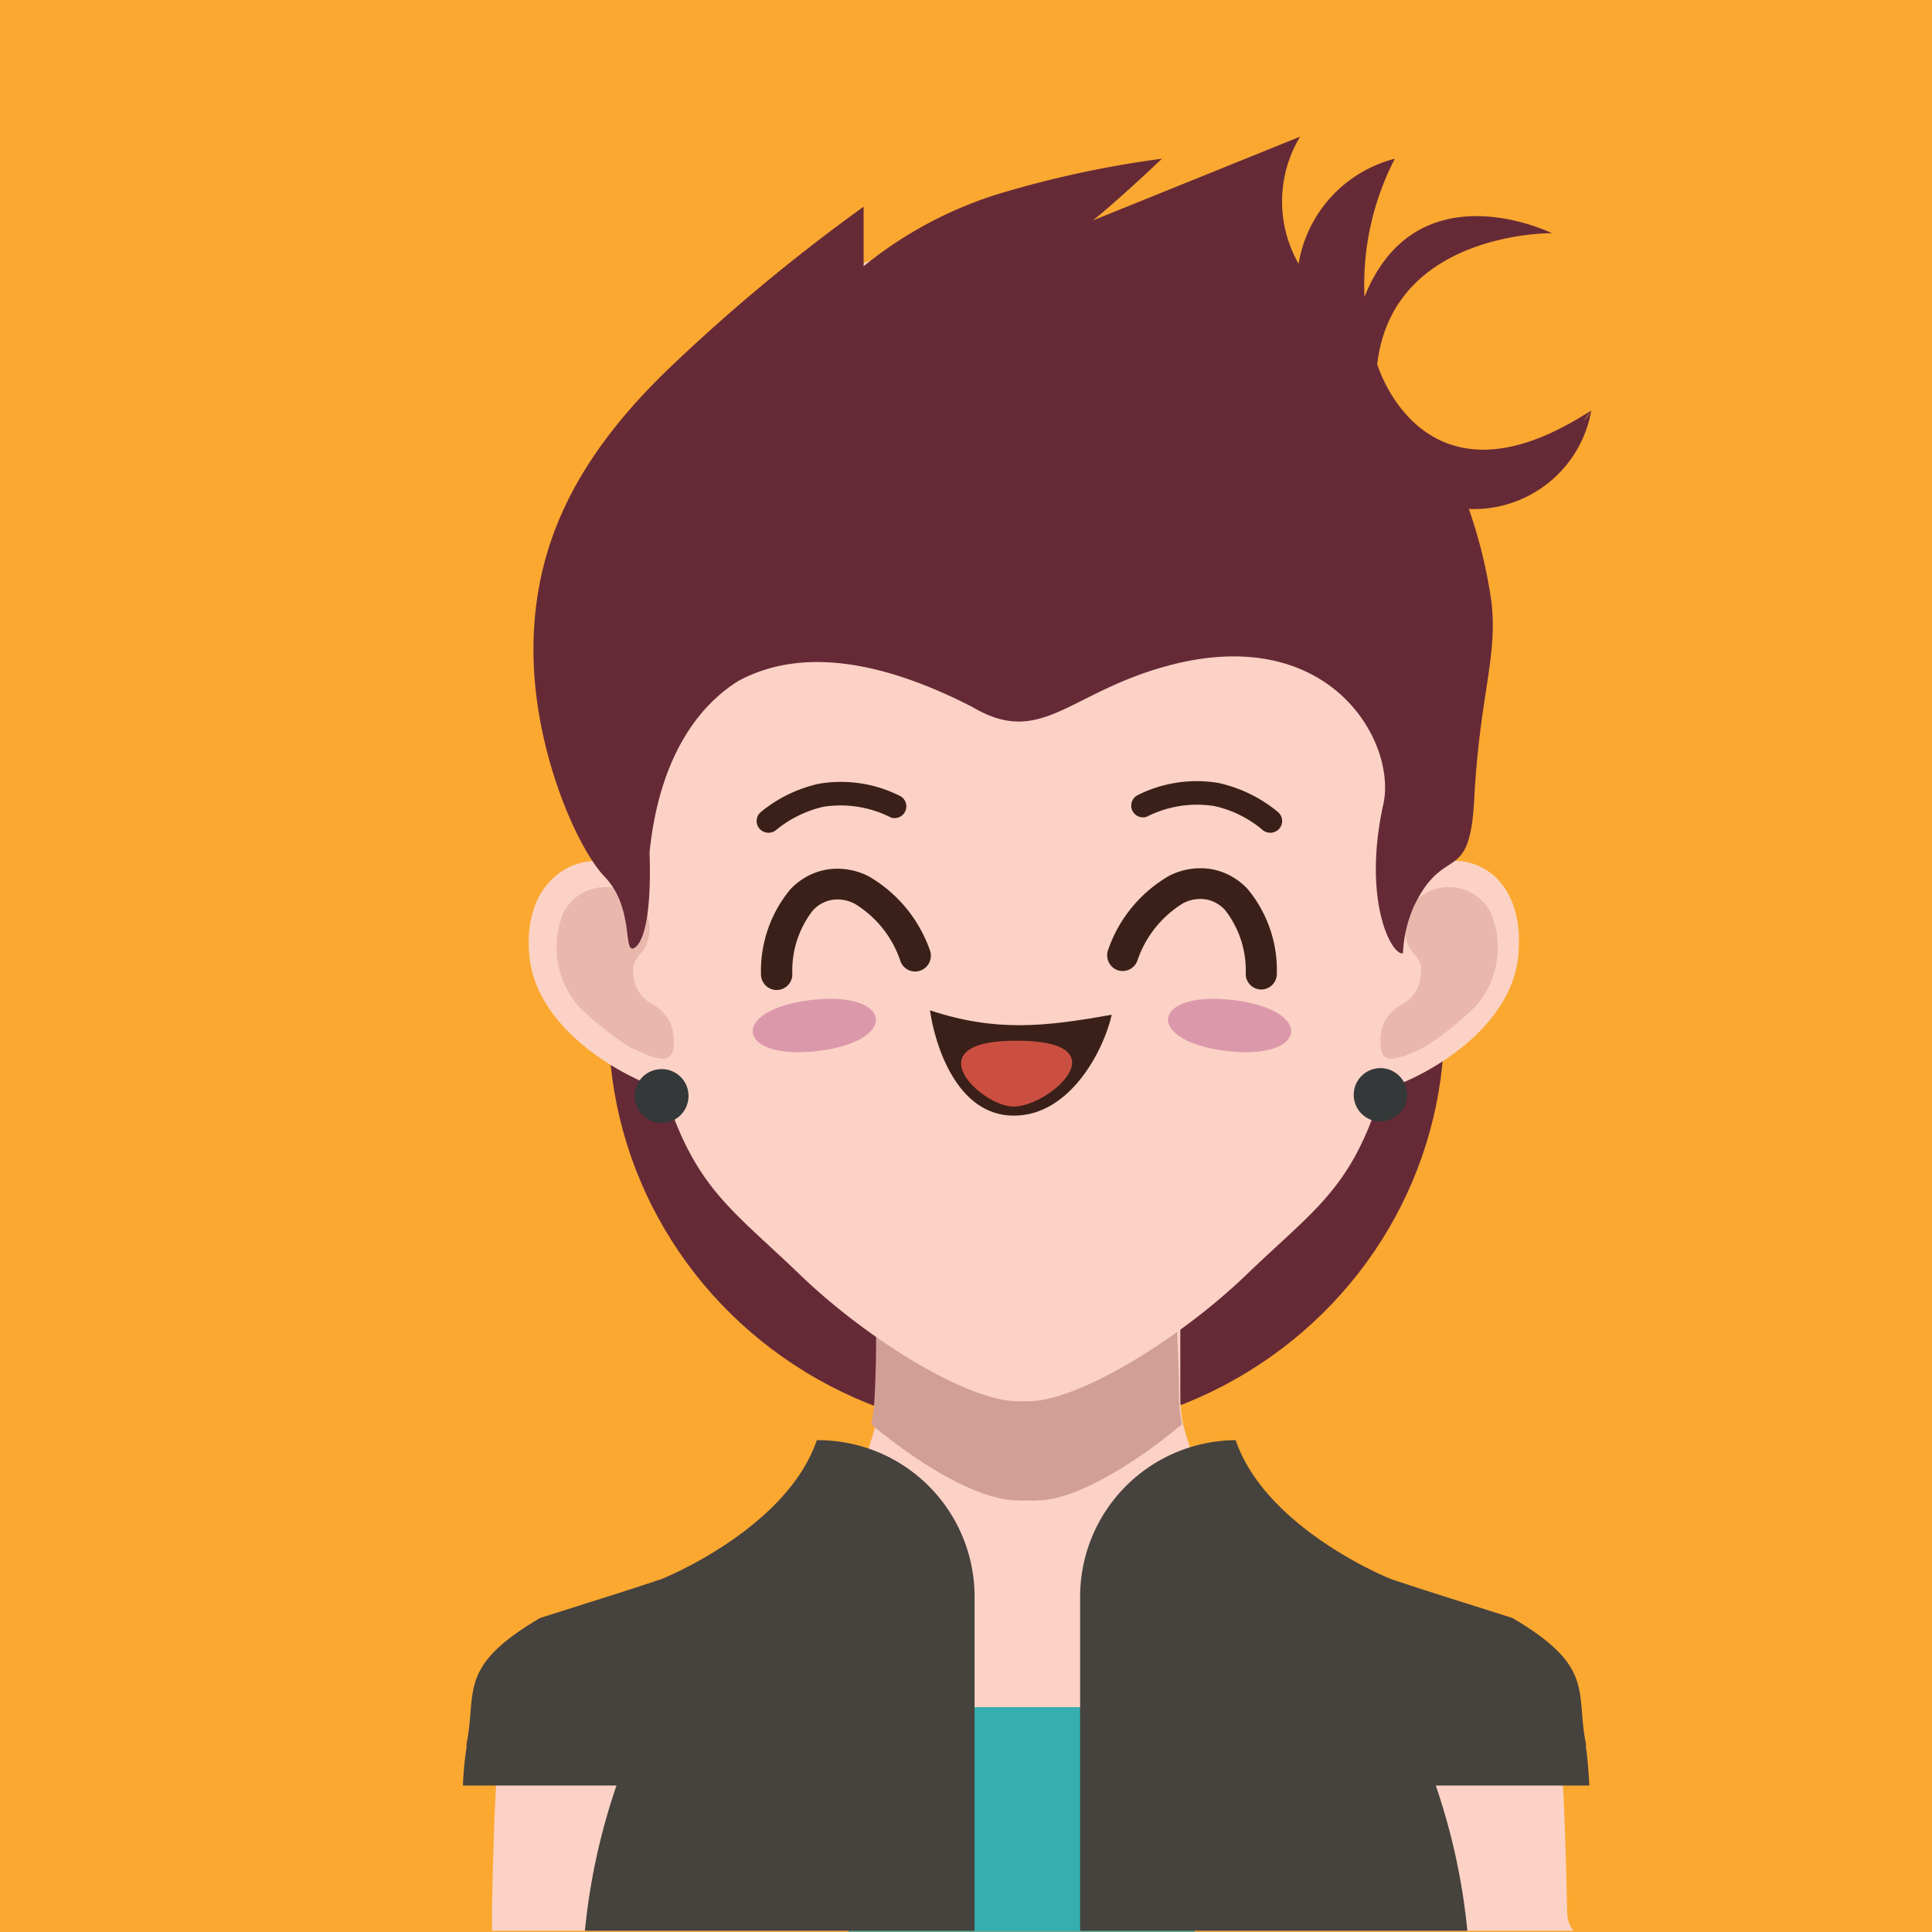 <svg id="Layer_1" data-name="Layer 1" xmlns="http://www.w3.org/2000/svg" viewBox="0 0 78.88 78.88"><title>officeAndAdminEmmaSatoSVG</title><rect width="78.88" height="78.88" style="fill:#faa830"/><ellipse cx="41.91" cy="41.82" rx="17.06" ry="16.73" style="fill:#662a37"/><path d="M344.63,279.27s-.11-6.1-.35-6.63c-.46-2.13.37-3.1-2.92-5.15l-1.82-.59,0,0-2.42-.8c-.34-.12-.69-.25-1-.36-.87-.31-1.74-.62-2.54-.93-.56-.21-1.08-.41-1.53-.6s-.72-.32-1-.46a2.69,2.69,0,0,1-.59-.39s0,0-.08-.09l-.08-.1a21.39,21.39,0,0,1-1.34-3.6h0a5.91,5.91,0,0,1-.12-1c0-.49,0-1,0-1.42s0-.88,0-1.22v-.29c0-.24,0-.44,0-.59s0-.25,0-.25l.87-.75c.64-.59,1.57-1.42,2.36-2.22a9.34,9.34,0,0,0,1.77-2.11.49.49,0,0,0,0-.15h-.06c-.41.06-2.58.44-4.92.81-1.39.22-2.85.43-4,.58-.47.07-.9.1-1.26.14h0a7.23,7.23,0,0,1-.84.05c-.24,0-.57,0-1-.05h0l-1.33-.16c-1.09-.14-2.39-.33-3.65-.52l-3.2-.52-.59-.1-1.4-.24a1.58,1.58,0,0,0,.4.74,0,0,0,0,0,0,0c.19.25.44.54.74.87l.94.94c1,1,2.09,1.93,2.62,2.39l.31.27s0,.09,0,.25,0,.35,0,.59v.29c0,.1,0,.2,0,.3,0,.66,0,1.48-.07,2.34a5.91,5.91,0,0,1-.12,1,21.63,21.63,0,0,1-1.34,3.61l-.08.1s-.06.08-.08.09a1.33,1.33,0,0,1-.24.19c-.24.14-.58.32-1,.52s-.81.35-1.29.53c-1.12.44-2.46.92-3.74,1.36l-.27.08-2.59.88h0l-1.81.59c-3.27,2-2.47,3-2.92,5.11h0v0a.39.39,0,0,0,0,.15h0c-.22,1.11-.31,6.47-.31,6.47,0,.32,0,.66,0,1h44.16C344.64,279.93,344.63,279.59,344.63,279.27Z" transform="translate(-280.65 -201.39)" style="fill:#fbd2c5"/><path d="M328.91,259.54a5.8,5.8,0,0,1-.12-1c0-1.14-.07-2.23-.08-2.94a14.19,14.19,0,0,1-5.76,1.34,2.3,2.3,0,0,1-.38,0,2.42,2.42,0,0,1-.39,0,14.19,14.19,0,0,1-5.76-1.34c0,.71,0,1.8-.07,2.94a5.82,5.82,0,0,1-.13,1c1.83,1.53,4.31,3.11,6,3.11a1.88,1.88,0,0,0,.34,0h.09a1.83,1.83,0,0,0,.34,0C324.6,262.65,327.08,261.07,328.91,259.54Z" transform="translate(-280.65 -201.39)" style="fill:#d29f97"/><path d="M338.85,236.83c.32-1.75.56-3.09.64-3.35s.06-.26.1-.38l.09-.43c.06-.22.1-.43.15-.65s0-.2.05-.3.09-.48.13-.72,0-.22,0-.32.05-.43.07-.64,0-.33.05-.48,0-.28,0-.42a15.17,15.17,0,0,0-2.71-9.72c-2.62-3.66-5.63-7.55-12.17-8.09h-5.51c-6.54.54-9.55,4.43-12.17,8.09a15.17,15.17,0,0,0-2.71,9.72c0,.14,0,.28,0,.42s0,.31.05.48,0,.43.07.64,0,.22,0,.32.09.48.13.72,0,.2.05.3.09.43.15.65.07.28.09.43.06.25.1.38.32,1.59.64,3.33c-1.75-.86-4.17.36-3.88,3.58s4.26,5.19,5.62,5.52a8.85,8.85,0,0,0,.33,1.24c1.19,3,2.63,3.9,5.16,6.34,2.76,2.64,6.83,5.12,8.84,5.11h.43c2,0,6.08-2.47,8.84-5.11,2.53-2.44,4-3.34,5.16-6.34a10.24,10.24,0,0,0,.33-1.23c1.31-.3,5.36-2.24,5.67-5.53S340.6,235.93,338.85,236.83Z" transform="translate(-280.65 -201.39)" style="fill:#fbd2c5"/><path d="M341.5,238.63a1.91,1.91,0,0,0-2.91-.58,1.65,1.65,0,0,0-.48,1.82c.13.53.69.58.54,1.39a1.4,1.4,0,0,1-.81,1.16,1.78,1.78,0,0,0-.69.74,2,2,0,0,0-.1,1.13c.15.66,1.11.15,1.74-.14a12.62,12.62,0,0,0,2.1-1.67,3.62,3.62,0,0,0,.61-3.85" transform="translate(-280.65 -201.39)" style="fill:#e9b7ac"/><path d="M303.67,238.63a1.91,1.91,0,0,1,2.91-.58,1.65,1.65,0,0,1,.49,1.82c-.14.53-.69.58-.55,1.39a1.42,1.42,0,0,0,.82,1.16,1.82,1.82,0,0,1,.68.74,1.93,1.93,0,0,1,.1,1.13c-.15.66-1.1.15-1.74-.14a12.62,12.62,0,0,1-2.1-1.67,3.66,3.66,0,0,1-.61-3.85" transform="translate(-280.65 -201.39)" style="fill:#e9b7ac"/><path d="M345.62,218.15a1.3,1.3,0,0,1-.32.42,4.7,4.7,0,0,0,.32-.42c-.35.22-.68.42-1,.59-6.05,3.28-7.74-2.48-7.74-2.48.63-5.43,7.13-5.35,7.13-5.35s-5.52-2.72-7.65,2.6a11.16,11.16,0,0,1,1.24-5.64,5.32,5.32,0,0,0-3.93,4.29,5.13,5.13,0,0,1,.06-5.19l-8.46,3.42c1.1-.88,2.82-2.52,2.82-2.52a42.28,42.28,0,0,0-6.68,1.44,16.47,16.47,0,0,0-5.5,2.95l0-2.43a74.13,74.13,0,0,0-8.06,6.71c-3.91,3.8-5.42,7.38-5.42,11.4s1.76,8.05,2.91,9.25.78,2.93,1.13,2.93c0,0,.83,0,.7-3.93.46-4.5,2.5-6.3,3.63-7,2-1.08,5-1.27,9.54,1.06h0c2.79,1.66,3.91-.54,7.85-1.64,6.72-1.89,9.5,3.06,8.94,5.61-.87,3.94.34,6.2.8,6.09a5.35,5.35,0,0,1,.43-1.88c1.25-2.66,2.29-.81,2.48-4.41.22-4.21.95-5.75.71-8a19.9,19.9,0,0,0-.93-3.85A4.87,4.87,0,0,0,345.62,218.15Z" transform="translate(-280.65 -201.39)" style="fill:#662a37"/><path d="M308.76,246.13a1.1,1.1,0,1,1-1.09-1.09A1.09,1.09,0,0,1,308.76,246.13Z" transform="translate(-280.65 -201.39)" style="fill:#353839"/><rect x="34.64" y="69.7" width="14.14" height="9.17" style="fill:#36aeaf"/><path d="M314,260.19c-1.15,3.36-5.59,5.36-6.27,5.64l-.15.06a2.29,2.29,0,0,0-.28.09c-1,.33-1.94.63-2.71.87h0l-1.89.6c-3.4,2-2.57,3-3,5.13h0v0a.61.61,0,0,0,0,.15h0a13.33,13.33,0,0,0-.15,1.56h6.27a26.12,26.12,0,0,0-1.29,5.93h15.91V266.58A6.39,6.39,0,0,0,314,260.19Z" transform="translate(-280.65 -201.39)" style="fill:#46423e"/><path d="M331.1,260.19c1.15,3.36,5.59,5.36,6.27,5.64l.16.06.27.09c1,.33,1.94.63,2.71.87h0l1.89.6c3.4,2,2.57,3,3,5.13h0v0a1.27,1.27,0,0,1,0,.15h0c.05.29.1.86.14,1.56h-6.27a26.12,26.12,0,0,1,1.29,5.93H324.75V266.58A6.39,6.39,0,0,1,331.1,260.19Z" transform="translate(-280.65 -201.39)" style="fill:#46423e"/><path d="M338.1,246.1A1.09,1.09,0,1,1,337,245,1.09,1.09,0,0,1,338.1,246.1Z" transform="translate(-280.65 -201.39)" style="fill:#353839"/><path d="M313,241.17a.64.64,0,0,1-1.28,0,5.22,5.22,0,0,1,1.19-3.46,2.67,2.67,0,0,1,1.51-.82,2.8,2.8,0,0,1,1.7.28,5.65,5.65,0,0,1,2.49,3,.65.65,0,0,1-.36.84.64.64,0,0,1-.83-.36,4.36,4.36,0,0,0-1.87-2.36,1.5,1.5,0,0,0-.93-.16,1.38,1.38,0,0,0-.79.44A4,4,0,0,0,313,241.17Z" transform="translate(-280.65 -201.39)" style="fill:#3a2018;fill-rule:evenodd"/><path d="M332.78,241.13a.64.64,0,0,1-.62.66.64.64,0,0,1-.65-.62,4,4,0,0,0-.84-2.62,1.38,1.38,0,0,0-.79-.44,1.5,1.5,0,0,0-.93.16,4.4,4.4,0,0,0-1.87,2.36.64.64,0,0,1-.83.36.65.65,0,0,1-.35-.84,5.6,5.6,0,0,1,2.48-3,2.8,2.8,0,0,1,1.7-.28,2.67,2.67,0,0,1,1.51.82A5.17,5.17,0,0,1,332.78,241.13Z" transform="translate(-280.65 -201.39)" style="fill:#3a2018;fill-rule:evenodd"/><path d="M318.62,242.64c2.7.89,4.67.67,7.42.18-.3,1.36-1.65,4.12-4,4.12S318.81,244,318.62,242.64Z" transform="translate(-280.65 -201.39)" style="fill:#3a2018;fill-rule:evenodd"/><path d="M313.75,242.22c-3.34.4-3.06,2.48.29,2.08S317.1,241.82,313.75,242.22Z" transform="translate(-280.65 -201.39)" style="fill:#dc98ab;fill-rule:evenodd"/><path d="M331,242.22c3.34.4,3.06,2.48-.28,2.08S327.63,241.82,331,242.22Z" transform="translate(-280.65 -201.39)" style="fill:#dc98ab;fill-rule:evenodd"/><path d="M312.31,235.3a.49.49,0,0,1-.67-.1.48.48,0,0,1,.09-.67,5.67,5.67,0,0,1,2.35-1.14,5.35,5.35,0,0,1,3.34.51.48.48,0,0,1-.39.87,4.54,4.54,0,0,0-2.77-.44A4.72,4.72,0,0,0,312.31,235.3Z" transform="translate(-280.65 -201.39)" style="fill:#3a2018;fill-rule:evenodd"/><path d="M332.81,234.53a.48.48,0,0,1,.09.67.49.49,0,0,1-.67.1,4.6,4.6,0,0,0-2-1,4.54,4.54,0,0,0-2.77.44.48.48,0,0,1-.39-.87,5.35,5.35,0,0,1,3.34-.51A5.73,5.73,0,0,1,332.81,234.53Z" transform="translate(-280.65 -201.39)" style="fill:#3a2018;fill-rule:evenodd"/><path d="M322.16,243.88c4.35,0,1.35,2.69-.13,2.69C320.71,246.57,317.89,243.87,322.16,243.88Z" transform="translate(-280.65 -201.39)" style="fill:#cb4f41;fill-rule:evenodd"/></svg>